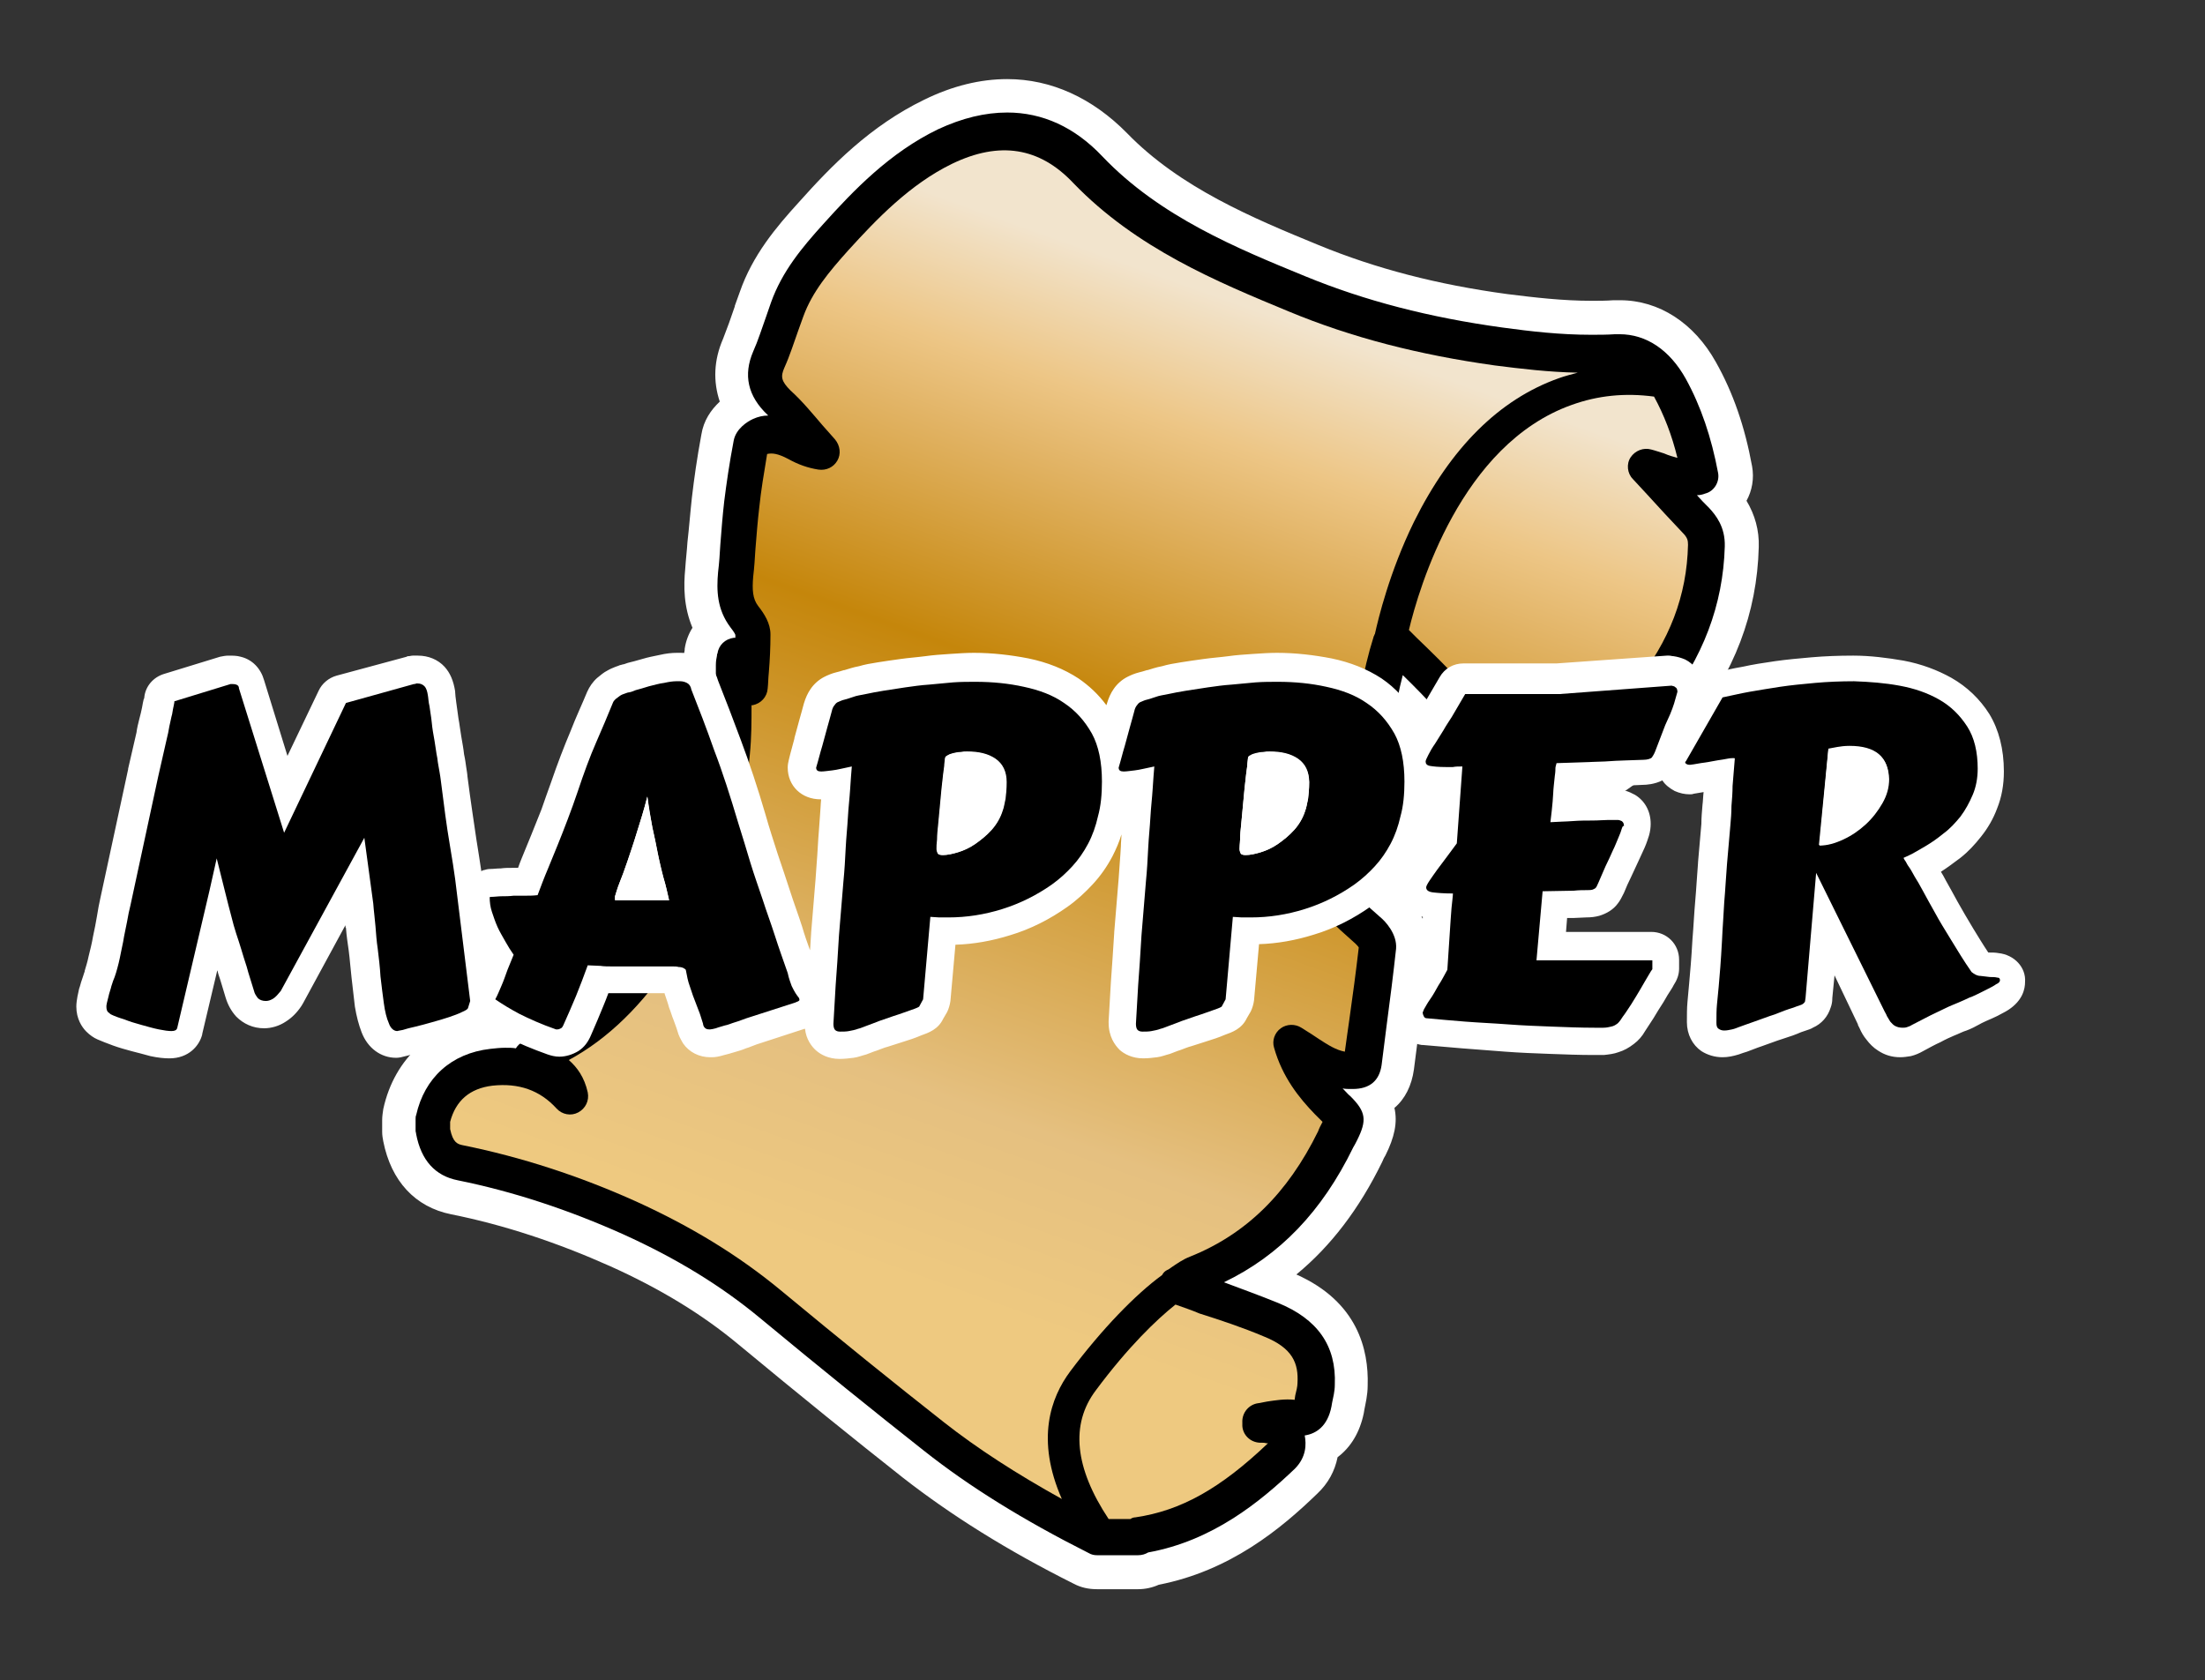 <?xml version="1.0" encoding="utf-8"?>
<!-- Generator: Adobe Illustrator 25.3.1, SVG Export Plug-In . SVG Version: 6.00 Build 0)  -->
<svg version="1.1" id="Ebene_1" xmlns="http://www.w3.org/2000/svg" xmlns:xlink="http://www.w3.org/1999/xlink" x="0px" y="0px"
	 viewBox="0 0 395.8 301.6" style="enable-background:new 0 0 395.8 301.6;" xml:space="preserve">
<rect x="0" y="0" width="395.8" height="301.6" fill="#333333" stroke="none"/>
<style type="text/css">
	.st0{fill:#FFFFFF;}
	.st1{fill:url(#SVGID_1_);}
	.st2{fill:url(#SVGID_2_);}
	.st3{fill:url(#SVGID_3_);}
</style>
<g>
	<path d="M196.8,282.1c-1,0-2-0.2-2.8-0.7c-11.8-6-21.7-12.1-30.1-18.7c-9-7.1-18.4-14.6-29.5-23.8c-6.8-5.6-14.6-10.4-23.8-14.5
		c-9.6-4.3-19.4-7.5-29.1-9.5c-3.7-0.8-8.4-3.2-9.8-10.7c-0.1-0.4-0.1-0.8-0.1-1.2v-2.1c0-0.5,0.1-0.9,0.2-1.4
		c1.8-7.9,7.7-13.3,15.9-14.2c1-0.1,2-0.2,3-0.2c0.2,0,0.5,0,0.7,0c0.4-0.3,0.9-0.6,1.3-0.9l0.6-0.3c0.3-0.1,0.6-0.3,0.9-0.4
		c0.3-0.1,1.5-0.7,1.5-0.7c6.6-3,12.3-8.2,17.8-16.4c3.3-4.8,7.3-11.3,9.5-18.4c1.2-4,2-8.5,2.5-13.7c0.3-3.2,0.3-6.5,0.2-10
		c0-1.7,0-3.4,0-5.1c0-0.9,0.1-1.7,0.2-2.2l0-0.3c0.2-1.5,1-2.8,2-3.8c-2.2-3.7-2.2-7.4-1.9-10.7c0.2-1.6,0.3-3.2,0.4-4.8
		c0.2-2.6,0.4-5.3,0.8-7.9c0.4-3.3,0.9-6.8,1.7-11.1c0.5-2.6,2.3-4.4,4.1-5.5c-1.9-3.4-2.1-7.2-0.4-11.1c0.8-1.9,1.5-3.9,2.2-6
		l0.1-0.2c0.3-0.8,0.5-1.6,0.8-2.4c2.1-6.1,5.9-10.6,10-15.1C151.2,32,158,25,167.2,20.6c4.6-2.2,9.2-3.4,13.6-3.4
		c7.2,0,13.7,3,19.3,8.8c9.9,10.3,23.4,15.9,35.4,20.8c10.5,4.3,21.8,7.3,34.6,9c4.9,0.7,10.1,1.3,15.5,1.3c1.4,0,2.8,0,4.1-0.1
		c0.3,0,0.7,0,1,0c6,0,11.1,3.4,14.5,9.5c2.9,5.2,4.9,11,6.2,17.8c0.4,2.1-0.3,4.2-1.8,5.6c1.2,1.4,3,4.1,2.9,8.2
		c-0.3,11.2-4.1,21.2-11.7,30.8c-3.9,4.9-8.5,9.9-15,12.9c-3.2,1.5-6.4,2.2-9.6,2.2h0c-4.2,0-8.2-1.3-11.9-3.8c-1.4-1-2.6-2.3-3.6-4
		c-2-3.2-4.5-6.2-7.2-9c-1.6,9.3-1.2,18.6-0.5,27.3c0.2,2.9-1.6,5.5-4.3,6.4c-0.1,0-0.3,0.1-0.4,0.1c0.4,0.4,0.9,0.8,1.4,1.2
		c1.3,1.1,4.3,4.2,3.9,8.3c-0.5,4.7-1.1,9.3-1.7,13.8l0,0.3c-0.3,2.3-0.6,4.5-0.9,6.8c-0.4,2.9-1.8,5-4.1,6.1c1.3,2.5,1.1,5-0.6,8.3
		c-0.2,0.4-0.4,0.8-0.7,1.3c-4.8,9.8-11,17.2-18.8,22.3c1.3,0.5,2.5,1,3.8,1.5c8.3,3.4,12.4,9.3,12.1,17.6c-0.1,1.5-0.3,2.8-0.6,3.8
		l-0.1,0.6c-0.8,3.8-2.7,5.7-4.6,6.7c-0.1,2.3-1.1,4.4-2.9,6.1c-6.4,6.1-15.2,13.3-27.4,15.6c-0.9,0.4-1.8,0.7-2.8,0.7H196.8z"/>
	<path class="st0" d="M180.8,20.2c6.3,0,12.1,2.6,17.1,7.9c10.3,10.8,24.2,16.5,36.4,21.5c10.7,4.4,22.3,7.4,35.4,9.2
		c5.1,0.7,10.4,1.3,15.9,1.3c1.4,0,2.9,0,4.3-0.1c0.3,0,0.5,0,0.8,0c4.8,0,9,2.8,11.9,8c2.7,4.9,4.6,10.5,5.8,16.9
		c0.3,1.6-0.7,3.3-2.3,3.7c-0.5,0.2-1,0.3-1.5,0.3c0.7,0.8,1.4,1.5,2.2,2.3c1.2,1.3,2.9,3.4,2.8,6.9c-0.3,10.5-3.9,20-11,29
		c-3.7,4.6-7.9,9.3-13.9,12c-2.8,1.3-5.6,1.9-8.4,1.9c-3.6,0-7-1.1-10.2-3.3c-1-0.7-2-1.7-2.8-3.1c-3.1-4.9-7.1-9.1-11.5-13.4
		c-3,11.4-2.5,22.8-1.8,33.6c0.1,1.5-0.8,2.9-2.2,3.3c-1.6,0.5-3.1,0.8-4.6,0.8c-0.6,0-1.1,0-1.7-0.1c1.9,1.9,3.9,3.8,6.2,5.8
		c1,0.8,3.1,3.1,2.9,5.7c-0.5,4.6-1.1,9.3-1.7,13.8c-0.3,2.4-0.6,4.7-0.9,7.1c-0.4,2.8-2.1,4.3-5.2,4.3c0,0,0,0,0,0l-0.2,0
		c-0.6,0-1.1,0-1.6-0.1c0.1,0.1,0.1,0.1,0.2,0.2c0.5,0.5,0.8,0.9,1.2,1.2c2.8,2.8,3,4.3,1.2,7.9c-0.2,0.4-0.4,0.8-0.7,1.3
		c-5.6,11.5-13.2,19.4-23.2,24.2c3.2,1.2,6.5,2.4,9.7,3.7c7.1,2.9,10.5,7.7,10.2,14.7c0,1.2-0.3,2.3-0.5,3.3l-0.1,0.6
		c-0.7,3.6-2.8,4.9-4.8,5.2c0.3,1.6,0.3,3.9-1.8,6c-6.2,5.9-14.7,12.9-26.3,15c-0.5,0.3-1.1,0.5-1.8,0.5h-7.4c-0.5,0-1-0.1-1.5-0.4
		c-11.7-5.9-21.4-11.9-29.6-18.4c-9-7.1-18.3-14.6-29.4-23.8c-7-5.8-15-10.7-24.5-15c-9.8-4.4-19.8-7.7-29.7-9.7
		c-4.1-0.8-6.6-3.6-7.5-8.3c0-0.2-0.1-0.4-0.1-0.6v-2.1c0-0.2,0-0.5,0.1-0.7c1.5-6.7,6.3-11.1,13.3-11.9c0.9-0.1,1.8-0.2,2.7-0.2
		c0.7,0,1.3,0,1.9,0.1c0.3-0.5,0.8-1,1.4-1.2l0.4-0.2c0.3-0.2,0.6-0.3,0.9-0.5c0.3-0.2,0.7-0.3,1-0.5l0.5-0.2
		c7.1-3.2,13.2-8.8,19.1-17.5c3.4-5,7.6-11.7,9.8-19.2c1.3-4.2,2.1-8.9,2.6-14.2c0.3-3.4,0.3-6.7,0.2-10.3c0-1.6,0-3.3,0-5
		c0-0.7,0.1-1.2,0.2-1.7c0-0.1,0-0.3,0.1-0.4c0.2-1.5,1.4-2.6,2.9-2.8l0.3,0c0-0.2,0-0.4,0-0.5c0-0.1-0.2-0.5-0.9-1.4
		c-2.4-3.2-2.5-6.6-2.2-9.9c0.2-1.6,0.3-3.2,0.4-4.9c0.2-2.6,0.4-5.2,0.7-7.8c0.4-3.2,0.9-6.7,1.7-10.9c0.4-2.1,2.4-3.4,3.5-3.9
		c0.9-0.4,1.8-0.6,2.7-0.6c0,0-0.1-0.1-0.1-0.1c-3.6-3.4-4.4-7.2-2.6-11.4c0.9-2,1.5-4,2.3-6.2c0.3-0.9,0.6-1.7,0.9-2.6
		c2-5.6,5.6-9.9,9.4-14.1c5.4-6,11.9-12.8,20.6-17C172.7,21.2,176.8,20.2,180.8,20.2 M180.8,14.2l0,6L180.8,14.2
		c-4.8,0-9.8,1.2-14.9,3.7c-9.7,4.7-16.7,11.9-22.5,18.4c-4.1,4.5-8.3,9.5-10.6,16.1c-0.3,0.8-0.6,1.7-0.9,2.5l0,0.1
		c-0.7,2.1-1.4,4-2.1,5.8c-1.7,3.9-1.8,7.7-0.6,11.3c-1.6,1.5-2.9,3.4-3.3,5.9c-0.8,4.3-1.3,7.9-1.7,11.3c-0.3,2.7-0.5,5.4-0.8,8
		c-0.1,1.6-0.3,3.2-0.4,4.8c-0.3,3.1-0.3,6.8,1.3,10.6c-0.7,1.1-1.2,2.4-1.4,3.8l0,0.1l0,0.1c-0.1,0.6-0.3,1.5-0.3,2.7
		c0,1.8,0,3.5,0,5.2c0,3.4,0.1,6.6-0.2,9.7c-0.5,5-1.3,9.2-2.4,13.1c-2,6.7-5.9,12.9-9.1,17.6c-5.2,7.8-10.5,12.6-16.6,15.4
		l-0.5,0.2l-0.1,0.1c-0.3,0.1-0.6,0.3-1,0.4c-0.3,0.2-0.7,0.3-1,0.5l-0.4,0.2c-0.3,0.2-0.7,0.4-1,0.6c-1,0-2,0.1-3.1,0.2
		c-9.5,1.1-16.4,7.3-18.4,16.5c-0.1,0.7-0.2,1.3-0.2,2v2.1c0,0.6,0.1,1.2,0.2,1.7c1.4,7.1,5.7,11.8,12.2,13.1
		c9.5,1.9,19.1,5.1,28.5,9.3c8.9,4,16.5,8.6,23.1,14.1c11.1,9.2,20.5,16.8,29.5,23.9c8.6,6.7,18.6,13,30.6,19c1.3,0.7,2.7,1,4.2,1
		h7.4c1.3,0,2.6-0.3,3.7-0.8c12.8-2.5,21.9-10,28.5-16.4c1.9-1.8,3.1-4,3.6-6.5c2.4-1.8,4-4.5,4.7-7.9l0.1-0.6
		c0.2-1.1,0.6-2.6,0.6-4.4c0.2-6.4-1.8-15-12.8-19.9c6.2-5.1,11.3-11.8,15.4-20.2c0.2-0.5,0.4-0.9,0.6-1.2c1.6-3.2,2.2-5.9,1.6-8.5
		c1.9-1.6,3.1-4,3.5-6.9c0.3-2.3,0.6-4.6,0.9-7l0-0.1c0.6-4.5,1.2-9.2,1.8-13.9c0.3-3.2-0.8-6.5-3.3-9.3c1.9-1.9,2.9-4.5,2.8-7.3
		c-0.5-6.5-0.8-13.3-0.3-20.1c0.9,1.1,1.7,2.3,2.5,3.5c1.2,2,2.8,3.6,4.5,4.8c4.2,2.9,8.7,4.4,13.6,4.4c3.6,0,7.3-0.8,10.9-2.5
		c7.1-3.3,12-8.5,16.1-13.7c8-10,12.1-20.7,12.4-32.6c0.1-3-0.7-5.8-2.2-8.3c1-1.8,1.4-4,1-6.2c-1.3-7.1-3.4-13.2-6.5-18.7
		c-3.9-7-10.2-11.1-17.2-11.1c-0.4,0-0.8,0-1.2,0c-1.3,0.1-2.6,0.1-3.9,0.1c-5.2,0-10.3-0.6-15.1-1.2c-12.6-1.7-23.7-4.6-33.9-8.8
		c-11.7-4.8-24.9-10.3-34.4-20.1C196.1,17.6,188.7,14.2,180.8,14.2L180.8,14.2z"/>
</g>
<linearGradient id="SVGID_1_" gradientUnits="userSpaceOnUse" x1="214.432" y1="249.792" x2="277.538" y2="74.255">
	<stop  offset="5.618000e-03" style="stop-color:#EEC980"/>
	<stop  offset="0.185" style="stop-color:#E5C080"/>
	<stop  offset="0.596" style="stop-color:#C5860B"/>
	<stop  offset="0.798" style="stop-color:#E2B466"/>
	<stop  offset="0.871" style="stop-color:#EDC686"/>
	<stop  offset="1" style="stop-color:#F2E4CD"/>
</linearGradient>
<path class="st1" d="M226.8,239.9c5.3,2.1,6.3,4.9,6.1,8.4c0,0.6-0.2,1.4-0.4,2.2l-0.1,0.7c0,0,0,0.1,0,0.1
	c-1.8-0.2-3.5,0.1-4.9,0.3c-0.6,0.1-1.1,0.2-1.6,0.3c-1.7,0.2-3,1.7-2.9,3.5l0,0.6c0.1,1.6,1.4,2.9,3.1,3l0.3,0c0.3,0,0.6,0,0.9,0.1
	l0.3,0c0,0,0,0,0,0c-8.5,8.1-15.6,12.1-23.8,13.3c-0.3,0-0.6,0.1-0.9,0.3h-3.9c-6.1-9.2-6.9-17-2.3-23.1
	c5.8-7.8,10.9-12.7,14.3-15.4c1.4,0.5,2.9,1,4.3,1.6C219.1,237,223,238.3,226.8,239.9z"/>
<linearGradient id="SVGID_2_" gradientUnits="userSpaceOnUse" x1="150.231" y1="226.711" x2="213.337" y2="51.175">
	<stop  offset="5.618000e-03" style="stop-color:#EEC980"/>
	<stop  offset="0.185" style="stop-color:#E5C080"/>
	<stop  offset="0.596" style="stop-color:#C5860B"/>
	<stop  offset="0.798" style="stop-color:#E2B466"/>
	<stop  offset="0.871" style="stop-color:#EDC686"/>
	<stop  offset="1" style="stop-color:#F2E4CD"/>
</linearGradient>
<path class="st2" d="M243.3,152.3c-1.1,0-2-0.3-3-0.9c-2.1-1.4-4.3-2.5-6.6-3.7c-1-0.5-2-1-3-1.5c-1.3-0.7-3-0.4-4,0.7
	c-1,1.1-1.1,2.8-0.3,4c4.3,6.3,9.5,12,16.9,18.5c0.2,0.2,0.5,0.5,0.6,0.7c-0.5,4.3-1.1,8.8-1.7,13c-0.3,1.9-0.5,3.7-0.8,5.7
	c-1.6-0.3-3-1.2-4.7-2.3c-0.4-0.3-0.8-0.5-1.2-0.8l-1.9-1.2c-1.1-0.7-2.6-0.7-3.7,0.1c-1.1,0.8-1.6,2.2-1.2,3.5
	c1.5,5.3,4.5,9,7.3,11.9c0.5,0.5,0.9,0.9,1.3,1.3c0,0,0,0,0.1,0.1c0,0.1-0.1,0.1-0.1,0.2c-0.2,0.4-0.5,0.9-0.7,1.5
	c-5.5,11.2-13,18.5-23,22.5c-1.3,0.5-2.4,1.3-3.3,1.9c-0.3,0.2-0.5,0.4-0.8,0.5c-0.4,0.2-0.7,0.5-0.9,0.9
	c-4.8,3.5-10.8,9.7-16.5,17.3c-3.5,4.7-6.2,12.2-1.5,22.9c-8.1-4.5-15.1-9-21.2-13.8c-8.9-7-18.2-14.5-29.3-23.7
	c-7.5-6.2-16-11.4-25.9-15.9c-10.2-4.6-20.7-8-31.1-10.1c-1-0.2-1.8-0.5-2.3-2.9v-1.3c1-3.8,3.5-6,7.6-6.5c4.7-0.5,8.5,0.8,11.5,4.1
	c1,1.1,2.6,1.4,3.9,0.7c1.3-0.7,2-2.1,1.7-3.6c-0.6-2.7-1.9-4.5-3.4-5.8c7-3.8,13.1-9.7,18.9-18.4c3.6-5.4,8.1-12.6,10.7-21
	c1.4-4.6,2.4-9.7,2.9-15.5c0.3-3,0.3-5.9,0.3-8.8c0.1,0,0.1,0,0.2,0c1.5-0.3,2.6-1.5,2.7-3c0.1-0.9,0.1-1.9,0.2-2.8
	c0.2-2.4,0.3-4.6,0.3-6.9c0-2-1.1-3.7-2.2-5.1c-1-1.3-1.1-2.9-0.9-5.3c0.2-1.6,0.3-3.3,0.4-4.9c0.2-2.5,0.4-5.1,0.7-7.6
	c0.3-2.9,0.8-5.9,1.4-9.5c0.9-0.2,1.9-0.1,3.8,0.9c1.8,1,3.5,1.6,5.4,1.9c1.4,0.2,2.7-0.4,3.4-1.6c0.7-1.2,0.5-2.7-0.4-3.8
	c-0.8-0.9-1.5-1.7-2.3-2.6c-1.8-2.1-3.6-4.3-5.7-6.2c-1.7-1.7-1.8-2.5-1.1-4.1c1-2.2,1.7-4.5,2.5-6.7c0.3-0.8,0.6-1.7,0.9-2.5
	c1.6-4.4,4.6-8,8.1-11.9c5-5.5,11-11.8,18.6-15.5c8.5-4.1,15.7-3,21.8,3.5c11.3,11.7,25.8,17.7,38.6,23c11.3,4.7,23.4,7.8,37,9.7
	c4.7,0.6,9.7,1.2,14.9,1.3c-1.1,0.3-2.3,0.6-3.4,1c-10.7,3.8-19.4,12.5-26,25.8c-4.4,9-6.4,17.4-7,20.1c-0.1,0.1-0.1,0.3-0.2,0.4
	C242.5,127.2,242.5,140.6,243.3,152.3z"/>
<linearGradient id="SVGID_3_" gradientUnits="userSpaceOnUse" x1="225.504" y1="253.772" x2="288.61" y2="78.235">
	<stop  offset="5.618000e-03" style="stop-color:#EEC980"/>
	<stop  offset="0.185" style="stop-color:#E5C080"/>
	<stop  offset="0.596" style="stop-color:#C5860B"/>
	<stop  offset="0.798" style="stop-color:#E2B466"/>
	<stop  offset="0.871" style="stop-color:#EDC686"/>
	<stop  offset="1" style="stop-color:#F2E4CD"/>
</linearGradient>
<path class="st3" d="M293.4,122.9c-3.7,4.6-7,8.1-11.5,10.1c-4.4,2-8.4,1.8-12.1-0.8c-0.3-0.2-0.6-0.6-1-1.1
	c-3.9-6.3-9-11.3-14.5-16.6c-0.5-0.5-0.9-0.9-1.4-1.4c1.8-7.5,9.3-33.3,29.2-40.4c4.7-1.7,9.6-2.2,14.8-1.5c1.8,3.3,3.2,6.9,4.2,11
	c-0.7-0.2-1.5-0.4-2.4-0.8c-0.7-0.2-1.5-0.5-2.3-0.7c-1.4-0.4-2.9,0.2-3.7,1.4c-0.8,1.2-0.6,2.9,0.4,3.9c0.8,0.9,1.7,1.8,2.5,2.7
	c2.1,2.3,4.2,4.6,6.4,6.9c0.9,0.9,1,1.4,1,2.2C302.8,106.9,299.7,115.1,293.4,122.9z"/>
<path class="st0" d="M358.7,171.1c-0.5-0.1-1.1-0.1-1.7-0.1c0,0-0.1,0-0.1,0c-1-1.5-1.9-3-2.7-4.3c-1.1-1.8-2-3.4-2.8-4.8
	c-0.8-1.5-1.5-2.7-2.1-3.8c-0.3-0.6-0.6-1.1-0.9-1.6c1.1-0.7,2.3-1.6,3.5-2.5c1.4-1.1,2.6-2.4,3.7-3.8c1.2-1.5,2.2-3.2,2.9-5.1
	c0.8-2,1.2-4.2,1.2-6.6c0-4-0.9-7.5-2.6-10.3c-1.7-2.7-4-4.9-6.8-6.5c-2.5-1.4-5.4-2.5-8.6-3.1c-2.9-0.5-6-0.9-9-0.9
	c0,0-0.1,0-0.1,0c-2.6,0-5.1,0.1-7.4,0.3c-2.3,0.2-4.5,0.4-6.6,0.7c-2.1,0.3-4,0.6-5.8,1c-1.8,0.3-3.4,0.7-4.9,1
	c-0.9,0.2-1.7,0.7-2.4,1.3c-0.2-0.8-0.6-1.4-0.9-1.8c-0.6-0.8-1.3-1.4-2.1-1.8c-0.7-0.3-1.4-0.5-2.1-0.6c-0.3,0-0.5-0.1-0.8-0.1
	c-0.1,0-0.2,0-0.4,0l-19.8,1.4h-16.7c-1.8,0-3.4,0.9-4.3,2.5l-2.4,4.1c-0.4,0.7-0.9,1.4-1.4,2.2c-0.1,0.2-0.2,0.4-0.4,0.6
	c-1.6-2.7-3.7-5-6.2-6.7c-2.6-1.7-5.6-2.9-9-3.6c-3.1-0.6-6.4-1-9.8-1c-1.3,0-2.8,0.1-4.3,0.2c-1.5,0.1-3,0.2-4.4,0.4
	c-1.5,0.2-3,0.3-4.4,0.5c-1.5,0.2-2.8,0.4-4.1,0.6c-1.3,0.2-2.4,0.4-3.4,0.7c-1.1,0.2-1.9,0.5-2.6,0.7c0,0-0.1,0-0.1,0
	c-0.6,0.2-1,0.3-1.4,0.4c-0.8,0.2-1.5,0.5-2.1,0.8c-1,0.5-1.9,1.3-2.5,2.2c-0.5,0.7-0.9,1.6-1.2,2.6c0,0.1-0.1,0.2-0.1,0.3
	c-1.4-1.9-3.1-3.5-5-4.8c-2.6-1.7-5.6-2.9-9-3.6c-3.1-0.6-6.4-1-9.8-1c-1.3,0-2.8,0.1-4.3,0.2c-1.5,0.1-3,0.2-4.4,0.4
	c-1.5,0.2-3,0.3-4.4,0.5c-1.5,0.2-2.8,0.4-4.1,0.6c-1.3,0.2-2.4,0.4-3.4,0.7c-1.1,0.2-1.9,0.5-2.6,0.7c0,0-0.1,0-0.1,0
	c-0.6,0.2-1,0.3-1.4,0.4c-0.8,0.2-1.5,0.5-2.1,0.8c-1,0.5-1.9,1.3-2.5,2.2c-0.5,0.7-0.9,1.6-1.2,2.6c-0.2,0.8-0.5,1.8-0.8,2.9
	c-0.3,1.1-0.6,2.2-0.9,3.3c0,0,0,0.1,0,0.1c-0.3,1.2-0.7,2.5-1,3.8c-0.1,0.4-0.2,0.9-0.2,1.4c0,3.3,2.5,5.7,5.9,5.7c0,0,0.1,0,0.1,0
	c-0.1,0.9-0.1,1.8-0.2,2.8c-0.1,1.8-0.3,3.7-0.4,5.7c-0.1,2-0.3,4-0.4,5.8l-0.8,9.7c0,0,0,0.1,0,0.1c-0.1,1.1-0.1,2.1-0.2,3
	c-0.5-1.4-1-2.8-1.4-4.2c-0.7-2.2-1.5-4.3-2.2-6.5c-0.7-2.1-1.4-4.3-2.2-6.6c-0.7-2.2-1.5-4.6-2.2-7.1c-1.4-4.8-2.9-9.3-4.4-13.3
	c-1.4-3.8-2.8-7.4-4.1-10.7c-0.5-1.8-1.7-3.3-3.2-4.1c-1.1-0.6-2.3-0.9-3.5-0.9h-0.7c-0.9,0-1.9,0.1-3.2,0.4c-1,0.2-2,0.4-3,0.7
	c-1,0.3-1.8,0.5-2.6,0.7c-0.5,0.2-0.9,0.3-1,0.3c-0.1,0-0.2,0.1-0.4,0.1c-0.2,0.1-0.5,0.2-0.8,0.3c-0.5,0.2-1,0.4-1.5,0.7
	c-0.6,0.3-1.2,0.8-1.8,1.3c-0.8,0.7-1.4,1.6-1.8,2.5c-0.9,2.2-2,4.5-3,7.1c-1.1,2.6-2.3,5.7-3.5,9.2c-0.6,1.7-1.2,3.3-1.7,4.8
	c-0.6,1.5-1.2,3-1.8,4.5c-0.6,1.5-1.2,2.9-1.8,4.4c-0.2,0.5-0.4,1-0.6,1.6c-0.3,0-0.6,0-0.9,0c-0.8,0-1.5,0-2.2,0.1
	c-0.7,0-1.3,0.1-1.9,0.1c-0.4,0-0.8,0.1-1.1,0.2c-0.2,0-0.3,0.1-0.5,0.2c-0.2-1.4-0.5-3.3-0.9-5.8c-0.4-2.8-1-6.6-1.6-11.3
	c0,0,0-0.1,0-0.1c0-0.2-0.1-0.7-0.2-1.4c-0.1-0.7-0.2-1.5-0.4-2.4c-0.1-1-0.3-2-0.5-3.2c-0.2-1.1-0.3-2.2-0.5-3.2l-0.4-2.9
	c-0.1-0.8-0.2-1.5-0.2-1.9c0,0,0-0.1,0-0.1c-0.3-1.9-0.9-3.3-1.9-4.4c-1.2-1.3-2.9-2-4.8-2c-0.3,0-0.6,0-0.9,0
	c-0.3,0-0.5,0.1-0.8,0.1c-0.1,0-0.2,0-0.3,0.1l-12.6,3.4c-1.4,0.4-2.6,1.4-3.2,2.7l-5.6,11.7l-4.2-13.6c-0.6-2.1-2.1-3.7-4.2-4.2
	c-0.7-0.2-1.4-0.2-2.2-0.2c-0.5,0-1,0.1-1.5,0.2l-10.1,3.1c-1.9,0.6-3.3,2.2-3.5,4.2c0,0.1,0,0.2-0.1,0.3c-0.1,0.4-0.2,0.9-0.3,1.5
	c-0.1,0.6-0.3,1.3-0.5,2.1c-0.2,0.8-0.4,1.6-0.5,2.4l-1.5,6.5c0,0,0,0,0,0.1l-5,23.2c-0.2,0.9-0.4,1.9-0.6,3.2
	c-0.2,1.1-0.4,2.3-0.7,3.6c-0.2,1.2-0.5,2.4-0.8,3.6c-0.2,1-0.5,1.9-0.7,2.6c0,0,0,0.1,0,0.1c-0.2,0.5-0.3,1-0.5,1.5
	c-0.2,0.5-0.3,1.1-0.5,1.6c-0.1,0.5-0.2,1-0.3,1.4c-0.1,0.6-0.2,1.2-0.2,1.8c0,2.2,1,3.7,1.8,4.5c0.6,0.6,1.3,1.1,2,1.4
	c0.7,0.3,1.7,0.7,2.8,1.1c1.1,0.4,2.2,0.7,3.3,1c1.2,0.3,2.3,0.6,3.4,0.9c1.4,0.3,2.5,0.4,3.4,0.4c3.5,0,5.4-2.3,5.9-4.3
	c0,0,0,0,0-0.1l2.7-11.4c0.1,0.2,0.1,0.4,0.2,0.7c0.4,1.1,0.8,2.6,1.3,4.2c0.4,1.3,1,2.4,1.9,3.4c1.3,1.3,3,2.1,5,2.1
	c1.3,0,2.7-0.4,3.9-1.2c1.1-0.7,2-1.6,2.8-2.8c0.1-0.2,0.2-0.3,0.3-0.5l7.6-14c0,0.2,0,0.4,0.1,0.5c0.1,1.4,0.3,2.7,0.5,4.1
	c0.2,1.5,0.3,3.1,0.5,4.8c0.2,1.8,0.4,3.6,0.6,5.2c0.3,1.8,0.7,3.3,1.2,4.6c1.1,2.9,3.5,4.6,6.2,4.6c0.6,0,0.9-0.1,2.1-0.4
	c0.7-0.2,1.5-0.4,2.5-0.6c0.9-0.2,1.9-0.5,3-0.8c1.2-0.3,2.3-0.7,3.3-1c1-0.3,1.9-0.7,2.7-1c0.6-0.2,1.8-0.8,2.8-1.9
	c1.1,0.7,2.4,1.4,3.7,2.1c1.9,1,4.3,2,7.1,3c0.6,0.2,1.3,0.4,2.1,0.4c1.2,0,2.4-0.4,3.4-1c1.1-0.7,1.8-1.7,2.3-2.9
	c0.8-1.8,1.5-3.5,2.2-5.2c0.3-0.7,0.6-1.5,0.9-2.3c0.3,0,0.7,0,1.1,0c0.8,0,1.7,0,2.5,0c0.7,0,1.3,0,1.8,0l1.2,0l0.1,0
	c0.5,0,1,0,1.6,0c0.5,0,1.1,0,1.8,0c0,0,0,0,0,0.1c0.3,0.9,0.6,1.7,0.8,2.5c0.3,0.7,0.5,1.5,0.8,2.2c0.2,0.6,0.5,1.3,0.7,2
	c0.2,0.8,0.6,1.5,1,2.2c1.1,1.6,2.9,2.5,4.9,2.5h0.2c0.7,0,1.3-0.1,2.3-0.4c0.5-0.1,1.1-0.3,1.8-0.5c0.7-0.2,1.4-0.4,2.1-0.7
	c0.7-0.2,1.3-0.5,1.9-0.7l8.6-2.8c0,0,0,0,0.1,0c0.2,1.9,1.2,3.2,2,3.9c0.8,0.7,2.2,1.5,4.2,1.5c0.9,0,1.7-0.1,2.5-0.2
	c0.8-0.1,1.5-0.4,2.3-0.6c0.6-0.2,1.2-0.5,1.9-0.7c0.6-0.2,1.2-0.5,2-0.7l2.5-0.8c1.3-0.4,2.5-0.8,3.4-1.2c1.4-0.5,3.1-1.1,4-3
	l0.7-1.2c0.3-0.6,0.5-1.3,0.6-2l0.9-10.1c3.3-0.1,6.6-0.7,9.8-1.7c3.7-1.1,7.2-2.9,10.3-5.1c1.7-1.2,3.2-2.6,4.5-4
	c1.4-1.5,2.6-3.2,3.6-5.1c0.6-1.2,1.2-2.5,1.6-3.9c0,0.7-0.1,1.4-0.1,2.1c-0.1,2-0.3,4-0.4,5.8l-0.8,9.7c0,0,0,0.1,0,0.1
	c-0.1,1.7-0.2,3.3-0.3,4.6c-0.1,1.4-0.2,2.9-0.3,4.3l-0.4,6.9c0,0.1,0,0.2,0,0.3c0,2.5,1.1,4,2,4.9c0.8,0.7,2.2,1.5,4.2,1.5
	c0.9,0,1.7-0.1,2.5-0.2c0.8-0.1,1.5-0.4,2.3-0.6c0.6-0.2,1.2-0.5,1.9-0.7c0.6-0.2,1.2-0.5,2-0.7l2.5-0.8c1.3-0.4,2.5-0.8,3.4-1.2
	c1.4-0.5,3.1-1.1,4-3l0.7-1.2c0.3-0.6,0.5-1.3,0.6-2l0.9-10.1c3.3-0.1,6.6-0.7,9.8-1.7c3.7-1.1,7.2-2.9,10.3-5.1
	c1.7-1.2,3.2-2.6,4.5-4c0.1-0.1,0.2-0.2,0.3-0.3c0,0.2,0,0.4,0,0.6c0,2.2,1.4,4.7,4.5,5.6l-0.6,7.8c-0.3,0.6-0.7,1.1-1,1.7
	c-0.5,0.9-1,1.7-1.5,2.4c-0.5,0.8-0.9,1.5-1.2,2c-0.9,1.6-1.1,3.2-0.7,4.6c0.2,0.8,0.6,1.6,1.1,2.3c0.9,1.2,2.3,2,3.7,2.2
	c0.1,0,0.1,0,0.2,0c2.2,0.2,4.5,0.4,7,0.6c2.5,0.2,5.1,0.4,7.8,0.6c2.6,0.2,5.3,0.3,8,0.4c2.7,0.1,5.3,0.2,7.8,0.2
	c0.7,0,1.3,0,1.9,0c0.9-0.1,1.8-0.2,2.6-0.5c1-0.3,1.9-0.8,2.8-1.5c0.8-0.6,1.5-1.4,2-2.3c0.4-0.6,0.9-1.4,1.5-2.3
	c0.6-1,1.2-2,1.8-2.9c0.5-0.9,1-1.7,1.4-2.3c0.2-0.3,0.3-0.5,0.4-0.7c0.6-0.9,1-1.9,1-3v-1.6c0-2.8-2.2-5-5-5h-15.3l0.2-2.5l1.2,0
	l2.2-0.1c0.9,0,1.7-0.1,2.4-0.3c1.3-0.4,2.5-1.1,3.3-2.2c0.4-0.5,0.7-1.1,1.1-1.9c0.4-1,0.8-1.9,1.3-2.9l1.3-2.8
	c0.4-0.9,0.8-1.7,1.1-2.4c0.4-0.9,0.6-1.6,0.8-2.2c0.2-0.7,0.3-1.4,0.3-2.1c0-2.2-1-4.1-2.8-5.2c-1.1-0.6-2.2-1-3.3-1
	c-0.4,0-1,0-1.8,0c-0.8,0-1.7,0.1-2.8,0.1c-0.6,0-1.2,0-1.9,0.1c0-0.2,0-0.3,0-0.5c1.6-0.1,3-0.1,4.4-0.2c2.4-0.1,4.7-0.2,6.8-0.3
	c0.6,0,2.1-0.1,3.5-0.8c0.5,0.8,1.3,1.4,2.2,1.9c0.9,0.4,1.8,0.6,2.7,0.6c0.2,0,0.5,0,0.7-0.1c0.6-0.1,1.2-0.2,1.8-0.3
	c-0.1,0.8-0.1,1.6-0.2,2.3c-0.1,1.2-0.2,2.3-0.2,3.4l-0.6,6.9c0,0,0,0,0,0.1c-0.2,2.4-0.3,4.6-0.5,6.8c-0.2,2.2-0.3,4.6-0.5,6.9
	c-0.1,1.7-0.2,3.3-0.3,4.5c-0.1,1.3-0.2,2.5-0.3,3.5c-0.1,1.1-0.2,2.2-0.3,3.3c-0.1,1.1-0.1,2.3-0.1,3.6c0,2.2,1,4.1,2.6,5.2
	c1.1,0.7,2.4,1.1,3.8,1.1c1,0,1.9-0.2,2.9-0.5c0.6-0.2,1.1-0.4,1.5-0.5c0.6-0.2,1.5-0.6,2.7-1c1.2-0.4,2.4-0.9,3.7-1.3
	c1.3-0.4,2.4-0.8,3.3-1.2c1.5-0.5,1.8-0.6,2.1-0.8c1.6-0.7,2.7-2,3.2-3.6c0.2-0.5,0.3-1.1,0.3-1.6c0,0,0-0.1,0-0.1l0.4-4.1l4.2,8.8
	c0,0,0,0.1,0,0.1c0.1,0.2,0.2,0.4,0.3,0.6c0.3,0.7,0.7,1.4,1.2,2c0.6,0.8,1.3,1.5,2.1,2c1.2,0.8,2.5,1.2,4,1.2
	c0.6,0,1.3-0.1,1.9-0.2c0.8-0.2,1.5-0.5,2.2-0.9c1.1-0.6,2.2-1.2,3.1-1.6c0.9-0.5,1.8-0.9,2.5-1.2c0.8-0.3,1.5-0.7,2.2-0.9
	c0.8-0.3,1.6-0.7,2.3-1.1c0.2-0.1,0.5-0.3,1.2-0.6c0.7-0.3,1.4-0.6,2-0.9c0.7-0.4,1.4-0.7,2-1.1c2.6-1.7,3-3.8,3-5
	C363.7,173.7,361.6,171.4,358.7,171.1z"/>
<path d="M74.3,122.8c0.1,0,0.3,0,0.4-0.1c0.1,0,0.2,0,0.3,0c0.5,0,0.9,0.2,1.2,0.5c0.3,0.3,0.5,0.9,0.6,1.6c0.1,0.5,0.1,1.2,0.3,2
	c0.1,0.9,0.3,1.8,0.4,2.9c0.1,1.1,0.3,2.2,0.5,3.3c0.2,1.1,0.3,2.2,0.5,3.1c0.1,1,0.3,1.8,0.4,2.5c0.1,0.7,0.2,1.1,0.2,1.3
	c0.6,4.8,1.1,8.6,1.6,11.5c0.5,2.9,0.8,5,1,6.4l2.7,21.9l-0.4,1.3c-0.1,0.2-0.4,0.4-1.1,0.7c-0.6,0.3-1.4,0.6-2.3,0.9
	c-0.9,0.3-1.9,0.6-3,0.9c-1.1,0.3-2.1,0.6-3,0.8c-0.9,0.2-1.7,0.4-2.3,0.6c-0.6,0.1-1,0.2-1,0.2c-0.6,0-1.2-0.5-1.5-1.4
	c-0.4-0.9-0.7-2.1-0.9-3.6c-0.2-1.5-0.4-3-0.6-4.8c-0.1-1.7-0.3-3.4-0.5-5c-0.2-1.3-0.3-2.7-0.4-4c-0.1-1.3-0.3-2.7-0.4-4.1
	l-1.6-11.8l-15,27.5c-0.5,0.6-0.9,1.1-1.4,1.4c-0.5,0.3-0.9,0.4-1.3,0.4c-0.6,0-1.1-0.2-1.4-0.5c-0.3-0.4-0.6-0.8-0.7-1.3
	c-0.5-1.7-1-3.1-1.3-4.3c-0.4-1.2-0.7-2.2-1-3.2c-0.3-1-0.6-1.9-0.9-2.8c-0.3-0.9-0.6-2-0.9-3.2c-0.3-1.2-0.7-2.6-1.1-4.3
	c-0.4-1.6-0.9-3.6-1.5-6l-1.3,5.8l-5.8,24.7c-0.1,0.3-0.4,0.5-1,0.5c-0.6,0-1.3-0.1-2.3-0.3c-1-0.2-2-0.5-3.1-0.8
	c-1.1-0.3-2.1-0.6-3.1-1c-1-0.3-1.8-0.6-2.4-0.9c-0.1-0.1-0.3-0.2-0.5-0.4c-0.2-0.2-0.3-0.5-0.3-1c0-0.1,0-0.3,0.1-0.7
	c0.1-0.4,0.2-0.8,0.3-1.2c0.1-0.5,0.3-1,0.4-1.4c0.1-0.5,0.3-0.9,0.4-1.3c0.4-0.9,0.7-2,1-3.2c0.3-1.2,0.5-2.5,0.8-3.8
	c0.2-1.3,0.5-2.5,0.7-3.6c0.2-1.2,0.4-2.1,0.6-2.9l5-23.2l1.5-6.6c0.2-0.8,0.4-1.7,0.5-2.4c0.2-0.8,0.3-1.5,0.5-2.2
	c0.1-0.6,0.2-1.2,0.3-1.6c0.1-0.4,0.1-0.6,0.1-0.7l10.1-3.1c0.4,0,0.7,0,1,0.1c0.3,0.1,0.5,0.3,0.5,0.7l8.1,25.9l11.1-23.3
	L74.3,122.8z"/>
<path d="M88.9,179.4c0.4-0.7,0.7-1.5,1.1-2.4c0.4-0.9,0.7-1.8,1.1-2.9l1.1-2.7c-0.5-0.7-1-1.5-1.5-2.4c-0.5-0.9-1-1.7-1.4-2.6
	c-0.4-0.9-0.7-1.8-1-2.7c-0.3-0.9-0.4-1.8-0.4-2.6c0-0.1,0.2-0.1,0.6-0.1c0.4,0,0.9-0.1,1.6-0.1c0.6,0,1.3,0,2.1-0.1
	c0.7,0,1.4,0,2.1,0c0.6,0,1.4,0,2.2-0.1c0.6-1.6,1.2-3.2,1.8-4.6c0.6-1.5,1.2-2.9,1.8-4.4c0.6-1.5,1.2-3,1.8-4.6
	c0.6-1.6,1.2-3.2,1.8-5c1.1-3.3,2.2-6.3,3.3-8.8c1.1-2.5,2.1-4.9,3-7.1c0.1-0.3,0.3-0.5,0.5-0.7c0.3-0.2,0.5-0.4,0.8-0.6
	c0.3-0.2,0.6-0.3,0.9-0.4c0.3-0.1,0.5-0.2,0.7-0.2c0.1,0,0.5-0.1,1.2-0.4c0.7-0.2,1.5-0.4,2.4-0.7c0.9-0.2,1.8-0.5,2.7-0.6
	c0.9-0.2,1.6-0.3,2.2-0.3h0.7c0.4,0,0.8,0.1,1.2,0.3c0.4,0.2,0.7,0.6,0.8,1.2c1.3,3.3,2.7,6.9,4.1,10.9c1.5,3.9,2.9,8.3,4.3,13
	c0.8,2.5,1.5,4.9,2.2,7.2c0.7,2.3,1.5,4.5,2.2,6.6c0.7,2.2,1.5,4.3,2.2,6.5c0.7,2.2,1.5,4.4,2.3,6.7c0.2,1,0.5,1.7,0.7,2.3
	c0.3,0.6,0.5,1,0.7,1.3c0.2,0.3,0.4,0.6,0.5,0.7c0.1,0.1,0.2,0.3,0.2,0.5c0,0.2-0.3,0.3-0.8,0.5l-8.7,2.8c-0.6,0.2-1.3,0.5-2,0.7
	c-0.7,0.2-1.3,0.5-1.9,0.6c-0.6,0.2-1.1,0.3-1.6,0.5c-0.4,0.1-0.8,0.2-1,0.2h-0.2c-0.4,0-0.6-0.1-0.8-0.3c-0.2-0.2-0.3-0.5-0.3-0.7
	c-0.3-0.9-0.5-1.7-0.8-2.4c-0.3-0.7-0.5-1.4-0.8-2.1c-0.3-0.7-0.5-1.5-0.8-2.3c-0.3-0.8-0.5-1.8-0.7-2.9c-0.1-0.1-0.2-0.2-0.4-0.3
	c-0.2-0.1-0.5-0.2-0.9-0.2c-0.3-0.1-0.7-0.1-1.1-0.1c-0.4,0-0.7,0-1.1,0c-1,0-1.9,0-2.5,0c-0.6,0-1.2,0-1.7,0c-0.5,0-1,0-1.4,0
	c-0.4,0-1,0-1.6,0c-0.8,0-1.6,0-2.4,0c-0.8,0-1.6,0-2.2-0.1l-2.3-0.1c-0.7,1.9-1.4,3.8-2.1,5.5c-0.7,1.7-1.5,3.5-2.3,5.3
	c-0.1,0.2-0.2,0.4-0.4,0.5c-0.2,0.1-0.4,0.2-0.6,0.2c-0.2,0-0.3,0-0.3,0c-2.6-0.9-4.8-1.9-6.6-2.8C91.7,181.2,90.2,180.3,88.9,179.4
	z M116.2,143c-0.6,2.4-1.3,4.6-1.9,6.5c-0.6,2-1.2,3.7-1.7,5.2c-0.5,1.5-1,2.8-1.4,3.8c-0.4,1-0.6,1.8-0.8,2.4v0.4
	c0,0.2,0,0.3,0,0.3h9.7c-0.3-1.3-0.6-2.7-1-4c-0.3-1.3-0.7-2.8-1-4.3c-0.3-1.5-0.6-3.1-1-4.8C116.8,146.9,116.4,145.1,116.2,143z"/>
<path d="M197.8,140.3c0,2.3-0.2,4.4-0.7,6.2c-0.4,1.8-1,3.5-1.8,5c-0.8,1.5-1.7,2.8-2.8,4c-1.1,1.2-2.3,2.3-3.7,3.3
	c-2.7,1.9-5.7,3.4-8.9,4.4c-3.2,1-6.4,1.5-9.7,1.5c-0.5,0-1.1,0-1.6,0c-0.5,0-1.1-0.1-1.6-0.1l-1.3,14.8l-0.7,1.3
	c-0.1,0.1-0.5,0.3-1.4,0.6c-0.9,0.3-1.9,0.7-3.2,1.1l-2.6,0.9c-0.8,0.3-1.5,0.6-2.1,0.8c-0.6,0.2-1.2,0.5-1.7,0.6
	c-0.5,0.2-1.1,0.3-1.6,0.4c-0.5,0.1-1.1,0.1-1.6,0.1c-0.4,0-0.7-0.1-0.9-0.3c-0.2-0.2-0.3-0.6-0.3-1.1l0.4-6.9
	c0.1-1.4,0.2-2.8,0.3-4.2c0.1-1.4,0.2-3,0.3-4.8l0.8-9.7c0.2-2,0.3-3.9,0.4-5.9c0.1-2,0.3-3.8,0.4-5.6c0.1-1.8,0.3-3.4,0.4-5
	c0.1-1.6,0.2-2.9,0.3-4.1c-1.5,0.3-2.6,0.6-3.5,0.7c-0.9,0.1-1.5,0.2-2,0.2c-0.6,0-0.9-0.2-0.9-0.7c0.4-1.3,0.7-2.6,1.1-3.9
	c0.3-1.1,0.6-2.2,0.9-3.3c0.3-1.1,0.6-2.1,0.8-2.9c0.1-0.5,0.3-0.9,0.5-1.1c0.2-0.3,0.4-0.5,0.7-0.6c0.3-0.1,0.6-0.3,1.1-0.4
	c0.4-0.1,1-0.3,1.6-0.5c0.5-0.2,1.2-0.3,2.2-0.5c0.9-0.2,2-0.4,3.2-0.6c1.2-0.2,2.5-0.4,3.9-0.6c1.4-0.2,2.8-0.4,4.3-0.5
	c1.4-0.1,2.9-0.3,4.3-0.4c1.4-0.1,2.7-0.1,4-0.1c3.1,0,6,0.3,8.7,0.9c2.8,0.6,5.2,1.5,7.2,2.9c2.1,1.4,3.7,3.2,5,5.5
	C197.2,133.9,197.8,136.8,197.8,140.3z M168.2,152.4c0,0.3,0.1,0.6,0.2,0.8c0.1,0.2,0.4,0.3,0.9,0.3c0.8,0,1.7-0.2,2.7-0.5
	c1-0.3,2.1-0.8,3.1-1.5c1-0.7,2-1.5,2.9-2.5c0.9-1,1.6-2.2,2-3.5c0.2-0.5,0.3-1.2,0.5-2.1c0.1-0.8,0.2-1.8,0.2-3
	c0-1.9-0.7-3.3-2-4.2c-1.3-0.9-3-1.3-5.1-1.3c-0.4,0-0.7,0-1.2,0.1c-0.4,0-0.9,0.1-1.3,0.2c-0.4,0.1-0.7,0.2-1,0.4
	c-0.3,0.1-0.4,0.3-0.4,0.6l-0.1,0.9c0,0.4-0.1,0.9-0.2,1.7c-0.1,0.8-0.2,1.7-0.3,2.7c-0.1,1-0.2,2.1-0.3,3.2
	c-0.1,1.1-0.2,2.2-0.3,3.2c-0.1,1-0.2,1.9-0.2,2.7C168.3,151.6,168.2,152.1,168.2,152.4z"/>
<path d="M252.1,140.3c0,2.3-0.2,4.4-0.7,6.2c-0.4,1.8-1,3.5-1.8,5c-0.8,1.5-1.7,2.8-2.8,4c-1.1,1.2-2.3,2.3-3.7,3.3
	c-2.7,1.9-5.7,3.4-8.9,4.4c-3.2,1-6.4,1.5-9.7,1.5c-0.5,0-1.1,0-1.6,0c-0.5,0-1.1-0.1-1.6-0.1l-1.3,14.8l-0.7,1.3
	c-0.1,0.1-0.5,0.3-1.4,0.6c-0.9,0.3-1.9,0.7-3.2,1.1l-2.6,0.9c-0.8,0.3-1.5,0.6-2.1,0.8c-0.6,0.2-1.2,0.5-1.7,0.6
	c-0.5,0.2-1.1,0.3-1.6,0.4c-0.5,0.1-1.1,0.1-1.6,0.1c-0.4,0-0.7-0.1-0.9-0.3c-0.2-0.2-0.3-0.6-0.3-1.1l0.4-6.9
	c0.1-1.4,0.2-2.8,0.3-4.2c0.1-1.4,0.2-3,0.3-4.8l0.8-9.7c0.2-2,0.3-3.9,0.4-5.9c0.1-2,0.3-3.8,0.4-5.6c0.1-1.8,0.3-3.4,0.4-5
	c0.1-1.6,0.2-2.9,0.3-4.1c-1.5,0.3-2.6,0.6-3.5,0.7c-0.9,0.1-1.5,0.2-2,0.2c-0.6,0-0.9-0.2-0.9-0.7c0.4-1.3,0.7-2.6,1.1-3.9
	c0.3-1.1,0.6-2.2,0.9-3.3c0.3-1.1,0.6-2.1,0.8-2.9c0.1-0.5,0.3-0.9,0.5-1.1c0.2-0.3,0.4-0.5,0.7-0.6c0.3-0.1,0.6-0.3,1.1-0.4
	c0.4-0.1,1-0.3,1.6-0.5c0.5-0.2,1.2-0.3,2.2-0.5c0.9-0.2,2-0.4,3.2-0.6c1.2-0.2,2.5-0.4,3.9-0.6c1.4-0.2,2.8-0.4,4.3-0.5
	c1.4-0.1,2.9-0.3,4.3-0.4c1.4-0.1,2.7-0.1,4-0.1c3.1,0,6,0.3,8.7,0.9c2.8,0.6,5.2,1.5,7.2,2.9c2.1,1.4,3.7,3.2,5,5.5
	C251.5,133.9,252.1,136.8,252.1,140.3z M222.5,152.4c0,0.3,0.1,0.6,0.2,0.8c0.1,0.2,0.4,0.3,0.9,0.3c0.8,0,1.7-0.2,2.7-0.5
	c1-0.3,2.1-0.8,3.1-1.5c1-0.7,2-1.5,2.9-2.5c0.9-1,1.6-2.2,2-3.5c0.2-0.5,0.3-1.2,0.5-2.1c0.1-0.8,0.2-1.8,0.2-3
	c0-1.9-0.7-3.3-2-4.2c-1.3-0.9-3-1.3-5.1-1.3c-0.4,0-0.7,0-1.2,0.1c-0.4,0-0.9,0.1-1.3,0.2c-0.4,0.1-0.7,0.2-1,0.4
	c-0.3,0.1-0.4,0.3-0.4,0.6l-0.1,0.9c0,0.4-0.1,0.9-0.2,1.7c-0.1,0.8-0.2,1.7-0.3,2.7c-0.1,1-0.2,2.1-0.3,3.2
	c-0.1,1.1-0.2,2.2-0.3,3.2c-0.1,1-0.2,1.9-0.2,2.7C222.6,151.6,222.5,152.1,222.5,152.4z"/>
<path d="M291.1,148.8c-0.1,0.4-0.3,0.9-0.6,1.6c-0.3,0.7-0.6,1.5-1,2.3c-0.4,0.9-0.8,1.8-1.3,2.8c-0.4,1-0.9,2-1.3,3
	c-0.2,0.4-0.3,0.7-0.4,0.8c-0.1,0.2-0.4,0.3-0.6,0.4c-0.3,0.1-0.7,0.1-1.2,0.1c-0.5,0-1.3,0-2.2,0.1l-5.6,0.1l-1.1,12.4h20.8v1.6
	c-0.1,0.1-0.3,0.4-0.7,1.1c-0.4,0.7-0.9,1.5-1.4,2.4c-0.5,0.9-1.1,1.8-1.7,2.8c-0.6,0.9-1.1,1.7-1.5,2.2c-0.3,0.5-0.6,0.9-0.9,1.2
	c-0.4,0.3-0.7,0.5-1.2,0.6c-0.4,0.1-0.9,0.2-1.4,0.2c-0.5,0-1,0-1.6,0c-2.4,0-5-0.1-7.6-0.2c-2.6-0.1-5.3-0.2-7.9-0.4
	c-2.6-0.2-5.2-0.3-7.7-0.5c-2.5-0.2-4.8-0.4-6.9-0.6c-0.2,0-0.4-0.1-0.5-0.3c-0.1-0.2-0.2-0.4-0.2-0.6c-0.1,0,0-0.2,0.2-0.7
	c0.3-0.5,0.6-1.1,1.1-1.8c0.5-0.7,1-1.6,1.5-2.5c0.6-0.9,1.1-1.9,1.6-2.8l0.6-9.1c0.1-1.5,0.2-2.7,0.3-3.4c0.1-0.8,0.1-1.2,0.1-1.2
	c-1.6,0-2.8-0.1-3.6-0.2c-0.8-0.1-1.2-0.4-1.2-0.9c0-0.2,0.2-0.6,0.6-1.2c0.4-0.6,0.9-1.3,1.4-2c0.6-0.8,1.2-1.6,1.8-2.4
	c0.6-0.8,1.2-1.6,1.7-2.3l1-13.8h-0.1c-0.6,0-1.1,0-1.6,0.1c-0.5,0-0.9,0-1.3,0c-1.3,0-2.2-0.1-2.8-0.2c-0.6-0.1-0.8-0.4-0.8-0.8
	c0-0.2,0.2-0.6,0.5-1.2c0.3-0.6,0.7-1.3,1.2-2c0.5-0.8,1-1.6,1.5-2.4c0.5-0.9,1-1.6,1.5-2.4l2.4-4.1h16.9l20-1.5c0,0,0.1,0,0.2,0
	c0.1,0,0.2,0.1,0.4,0.1c0.1,0.1,0.3,0.2,0.4,0.3s0.2,0.4,0.2,0.7l-0.6,2.1c-0.2,0.6-0.4,1.2-0.7,1.9c-0.3,0.7-0.6,1.3-0.9,2
	l-1.8,4.7c-0.2,0.5-0.4,0.8-0.6,1.1c-0.2,0.2-0.8,0.4-1.5,0.4c-2.1,0.1-4.3,0.1-6.9,0.3c-2.5,0.1-5.4,0.2-8.7,0.3
	c-0.1,0.4-0.2,0.7-0.2,0.9c0,0.2,0,0.7-0.1,1.3l-0.2,1.9c-0.1,0.9-0.1,1.8-0.2,2.8c-0.1,1-0.2,2.2-0.4,3.7c1.4-0.1,2.7-0.1,4-0.2
	c1.3-0.1,2.5-0.1,3.6-0.1c1.1,0,2-0.1,2.8-0.1c0.8,0,1.4,0,1.7,0c0.2,0,0.5,0.1,0.7,0.2c0.3,0.2,0.4,0.5,0.4,0.9
	C291.3,148.2,291.2,148.5,291.1,148.8z"/>
<path d="M324.1,179.1c0,0.2-0.1,0.5-0.1,0.7c-0.1,0.2-0.3,0.4-0.5,0.5c-0.1,0.1-0.6,0.2-1.6,0.6c-1,0.3-2.1,0.7-3.3,1.2
	c-1.3,0.4-2.5,0.9-3.7,1.3c-1.2,0.4-2.2,0.8-2.8,1c-0.3,0.1-0.7,0.3-1.2,0.4c-0.5,0.1-0.9,0.2-1.4,0.2c-0.4,0-0.7-0.1-1-0.3
	c-0.3-0.2-0.4-0.5-0.4-1.1c0-1.2,0-2.3,0.1-3.3c0.1-1,0.2-2,0.3-3.1c0.1-1.1,0.2-2.3,0.3-3.6c0.1-1.3,0.2-2.9,0.3-4.7
	c0.1-2.4,0.3-4.7,0.4-6.9c0.2-2.2,0.3-4.5,0.5-6.9l0.6-6.9c0.1-1.1,0.2-2.3,0.2-3.5c0.1-1.2,0.2-2.4,0.2-3.6l0.4-4.9
	c0-0.1-0.1-0.1-0.2-0.1c-0.2,0-0.6,0-1.1,0.1c-0.5,0.1-1.1,0.2-1.8,0.3c-0.7,0.1-1.5,0.3-2.3,0.4c-0.9,0.1-1.7,0.3-2.6,0.4
	c-0.2,0-0.4,0-0.6-0.1s-0.3-0.2-0.3-0.3c0-0.1,0-0.2,0.1-0.2l6.6-11.5c1.5-0.3,3.1-0.7,4.8-1c1.7-0.3,3.6-0.6,5.5-0.9
	c2-0.3,4.1-0.5,6.3-0.7c2.2-0.2,4.6-0.3,7-0.3c2.8,0.1,5.5,0.3,8.2,0.8c2.7,0.5,5,1.3,7.1,2.5c2.1,1.2,3.7,2.8,5,4.8
	c1.3,2,1.9,4.6,1.9,7.6c0,1.7-0.3,3.3-0.9,4.7c-0.6,1.4-1.3,2.7-2.2,3.9c-0.9,1.1-1.9,2.2-3,3c-1.1,0.9-2.1,1.6-3.1,2.2
	c-1,0.6-1.9,1.1-2.6,1.5c-0.8,0.4-1.3,0.6-1.5,0.7c0,0.1,0,0.1,0.1,0.2c0,0.1,0.1,0.2,0.3,0.5c0.1,0.2,0.3,0.6,0.6,1s0.6,1,1,1.7
	c0.4,0.6,0.9,1.5,1.5,2.6c0.6,1.1,1.3,2.4,2.1,3.8c0.8,1.5,1.8,3.1,2.9,4.9c1.1,1.8,2.3,3.8,3.7,5.8c0.5,0.4,1,0.7,1.6,0.7
	c0.6,0.1,1.1,0.1,1.7,0.2c0.5,0,0.9,0,1.3,0.1c0.4,0,0.5,0.2,0.5,0.5c0,0.2-0.2,0.5-0.7,0.7c-0.4,0.3-1,0.6-1.6,0.9
	c-0.6,0.3-1.2,0.6-1.8,0.9c-0.6,0.3-1.1,0.5-1.4,0.6c-0.6,0.3-1.3,0.6-2,0.9c-0.7,0.3-1.5,0.6-2.3,1c-0.8,0.4-1.7,0.8-2.7,1.3
	c-1,0.5-2.1,1.1-3.3,1.7c-0.3,0.2-0.6,0.3-0.9,0.4c-0.3,0.1-0.5,0.1-0.8,0.1c-0.5,0-0.9-0.1-1.3-0.3c-0.4-0.2-0.6-0.5-0.9-0.8
	c-0.2-0.3-0.4-0.7-0.6-1c-0.1-0.3-0.3-0.6-0.4-0.8L326,156.7L324.1,179.1z M326.5,151.7c1.4,0,2.8-0.4,4.3-1.1
	c1.5-0.7,2.8-1.6,4-2.7c1.2-1.1,2.2-2.4,3-3.8c0.8-1.4,1.2-2.8,1.2-4.3c0-3.9-2.3-5.9-7-5.9c-0.9,0-1.6,0.1-2.2,0.2
	c-0.6,0.1-1.1,0.2-1.6,0.3L326.5,151.7z"/>
<path class="st0" d="M118.1,153.4c-0.3-1.5-0.6-3.1-1-4.8c-0.3-1.7-0.6-3.6-0.9-5.6c-0.6,2.4-1.3,4.6-1.9,6.5
	c-0.6,2-1.2,3.7-1.7,5.2c-0.5,1.5-1,2.8-1.4,3.8c-0.4,1-0.6,1.8-0.8,2.4v0.4c0,0.2,0,0.3,0,0.3h9.7c-0.3-1.3-0.6-2.7-1-4
	C118.7,156.3,118.4,154.9,118.1,153.4z"/>
<path class="st0" d="M178.6,136.3c-1.3-0.9-3-1.3-5.1-1.3c-0.4,0-0.7,0-1.2,0.1c-0.4,0-0.9,0.1-1.3,0.2c-0.4,0.1-0.7,0.2-1,0.4
	c-0.3,0.1-0.4,0.3-0.4,0.6l-0.1,0.9c0,0.4-0.1,0.9-0.2,1.7c-0.1,0.8-0.2,1.7-0.3,2.7c-0.1,1-0.2,2.1-0.3,3.2
	c-0.1,1.1-0.2,2.2-0.3,3.2c-0.1,1-0.2,1.9-0.2,2.7c-0.1,0.8-0.1,1.3-0.1,1.7c0,0.3,0.1,0.6,0.2,0.8c0.1,0.2,0.4,0.3,0.9,0.3
	c0.8,0,1.7-0.2,2.7-0.5c1-0.3,2.1-0.8,3.1-1.5c1-0.7,2-1.5,2.9-2.5c0.9-1,1.6-2.2,2-3.5c0.2-0.5,0.3-1.2,0.5-2.1
	c0.1-0.8,0.2-1.8,0.2-3C180.6,138.6,180,137.2,178.6,136.3z M175.5,142.7c-0.1,0.7-0.2,1.1-0.2,1.1c-0.3,0.8-0.6,1.3-1,1.8
	c-0.1,0.2-0.3,0.3-0.5,0.5c0-0.3,0.1-0.6,0.1-0.9c0.1-1.1,0.2-2.2,0.3-3.2c0.1-0.7,0.1-1.4,0.2-2c0.5,0.1,1,0.2,1.3,0.3
	c0,0,0,0.1,0,0.2C175.6,141.4,175.6,142.1,175.5,142.7z"/>
<path class="st0" d="M233,136.3c-1.3-0.9-3-1.3-5.1-1.3c-0.4,0-0.7,0-1.2,0.1c-0.4,0-0.9,0.1-1.3,0.2c-0.4,0.1-0.7,0.2-1,0.4
	c-0.3,0.1-0.4,0.3-0.4,0.6l-0.1,0.9c0,0.4-0.1,0.9-0.2,1.7c-0.1,0.8-0.2,1.7-0.3,2.7c-0.1,1-0.2,2.1-0.3,3.2
	c-0.1,1.1-0.2,2.2-0.3,3.2c-0.1,1-0.2,1.9-0.2,2.7c-0.1,0.8-0.1,1.3-0.1,1.7c0,0.3,0.1,0.6,0.2,0.8c0.1,0.2,0.4,0.3,0.9,0.3
	c0.8,0,1.7-0.2,2.7-0.5c1-0.3,2.1-0.8,3.1-1.5c1-0.7,2-1.5,2.9-2.5c0.9-1,1.6-2.2,2-3.5c0.2-0.5,0.3-1.2,0.5-2.1
	c0.1-0.8,0.2-1.8,0.2-3C234.9,138.6,234.3,137.2,233,136.3z M229.8,142.7c-0.1,0.7-0.2,1.1-0.2,1.1c-0.3,0.8-0.6,1.3-1,1.8
	c-0.1,0.2-0.3,0.3-0.5,0.5c0-0.3,0.1-0.6,0.1-0.9c0.1-1.1,0.2-2.2,0.3-3.2c0.1-0.7,0.1-1.4,0.2-2c0.5,0.1,1,0.2,1.3,0.3
	c0,0,0,0.1,0,0.2C229.9,141.4,229.9,142.1,229.8,142.7z"/>
<path class="st0" d="M332,134.1c-0.9,0-1.6,0.1-2.2,0.2c-0.6,0.1-1.1,0.2-1.6,0.3l-1.6,17.2c1.4,0,2.8-0.4,4.3-1.1
	c1.5-0.7,2.8-1.6,4-2.7c1.2-1.1,2.2-2.4,3-3.8c0.8-1.4,1.2-2.8,1.2-4.3C339,136,336.7,134.1,332,134.1z M333.5,141.7
	c-0.3,0.6-0.7,1.1-1.2,1.7l0.4-4.3c0.7,0.1,1.1,0.2,1.2,0.2c0,0.1,0.1,0.3,0.1,0.6C334,140.5,333.9,141.1,333.5,141.7z"/>
<path class="st0" d="M256.3,147.6c0.1-0.6,0.3-1.3,0.4-2l-0.3,3.7c-0.2,0.3-0.5,0.7-0.8,1c-0.1,0.1-0.1,0.2-0.2,0.2
	C255.8,149.7,256.1,148.7,256.3,147.6z"/>
</svg>

